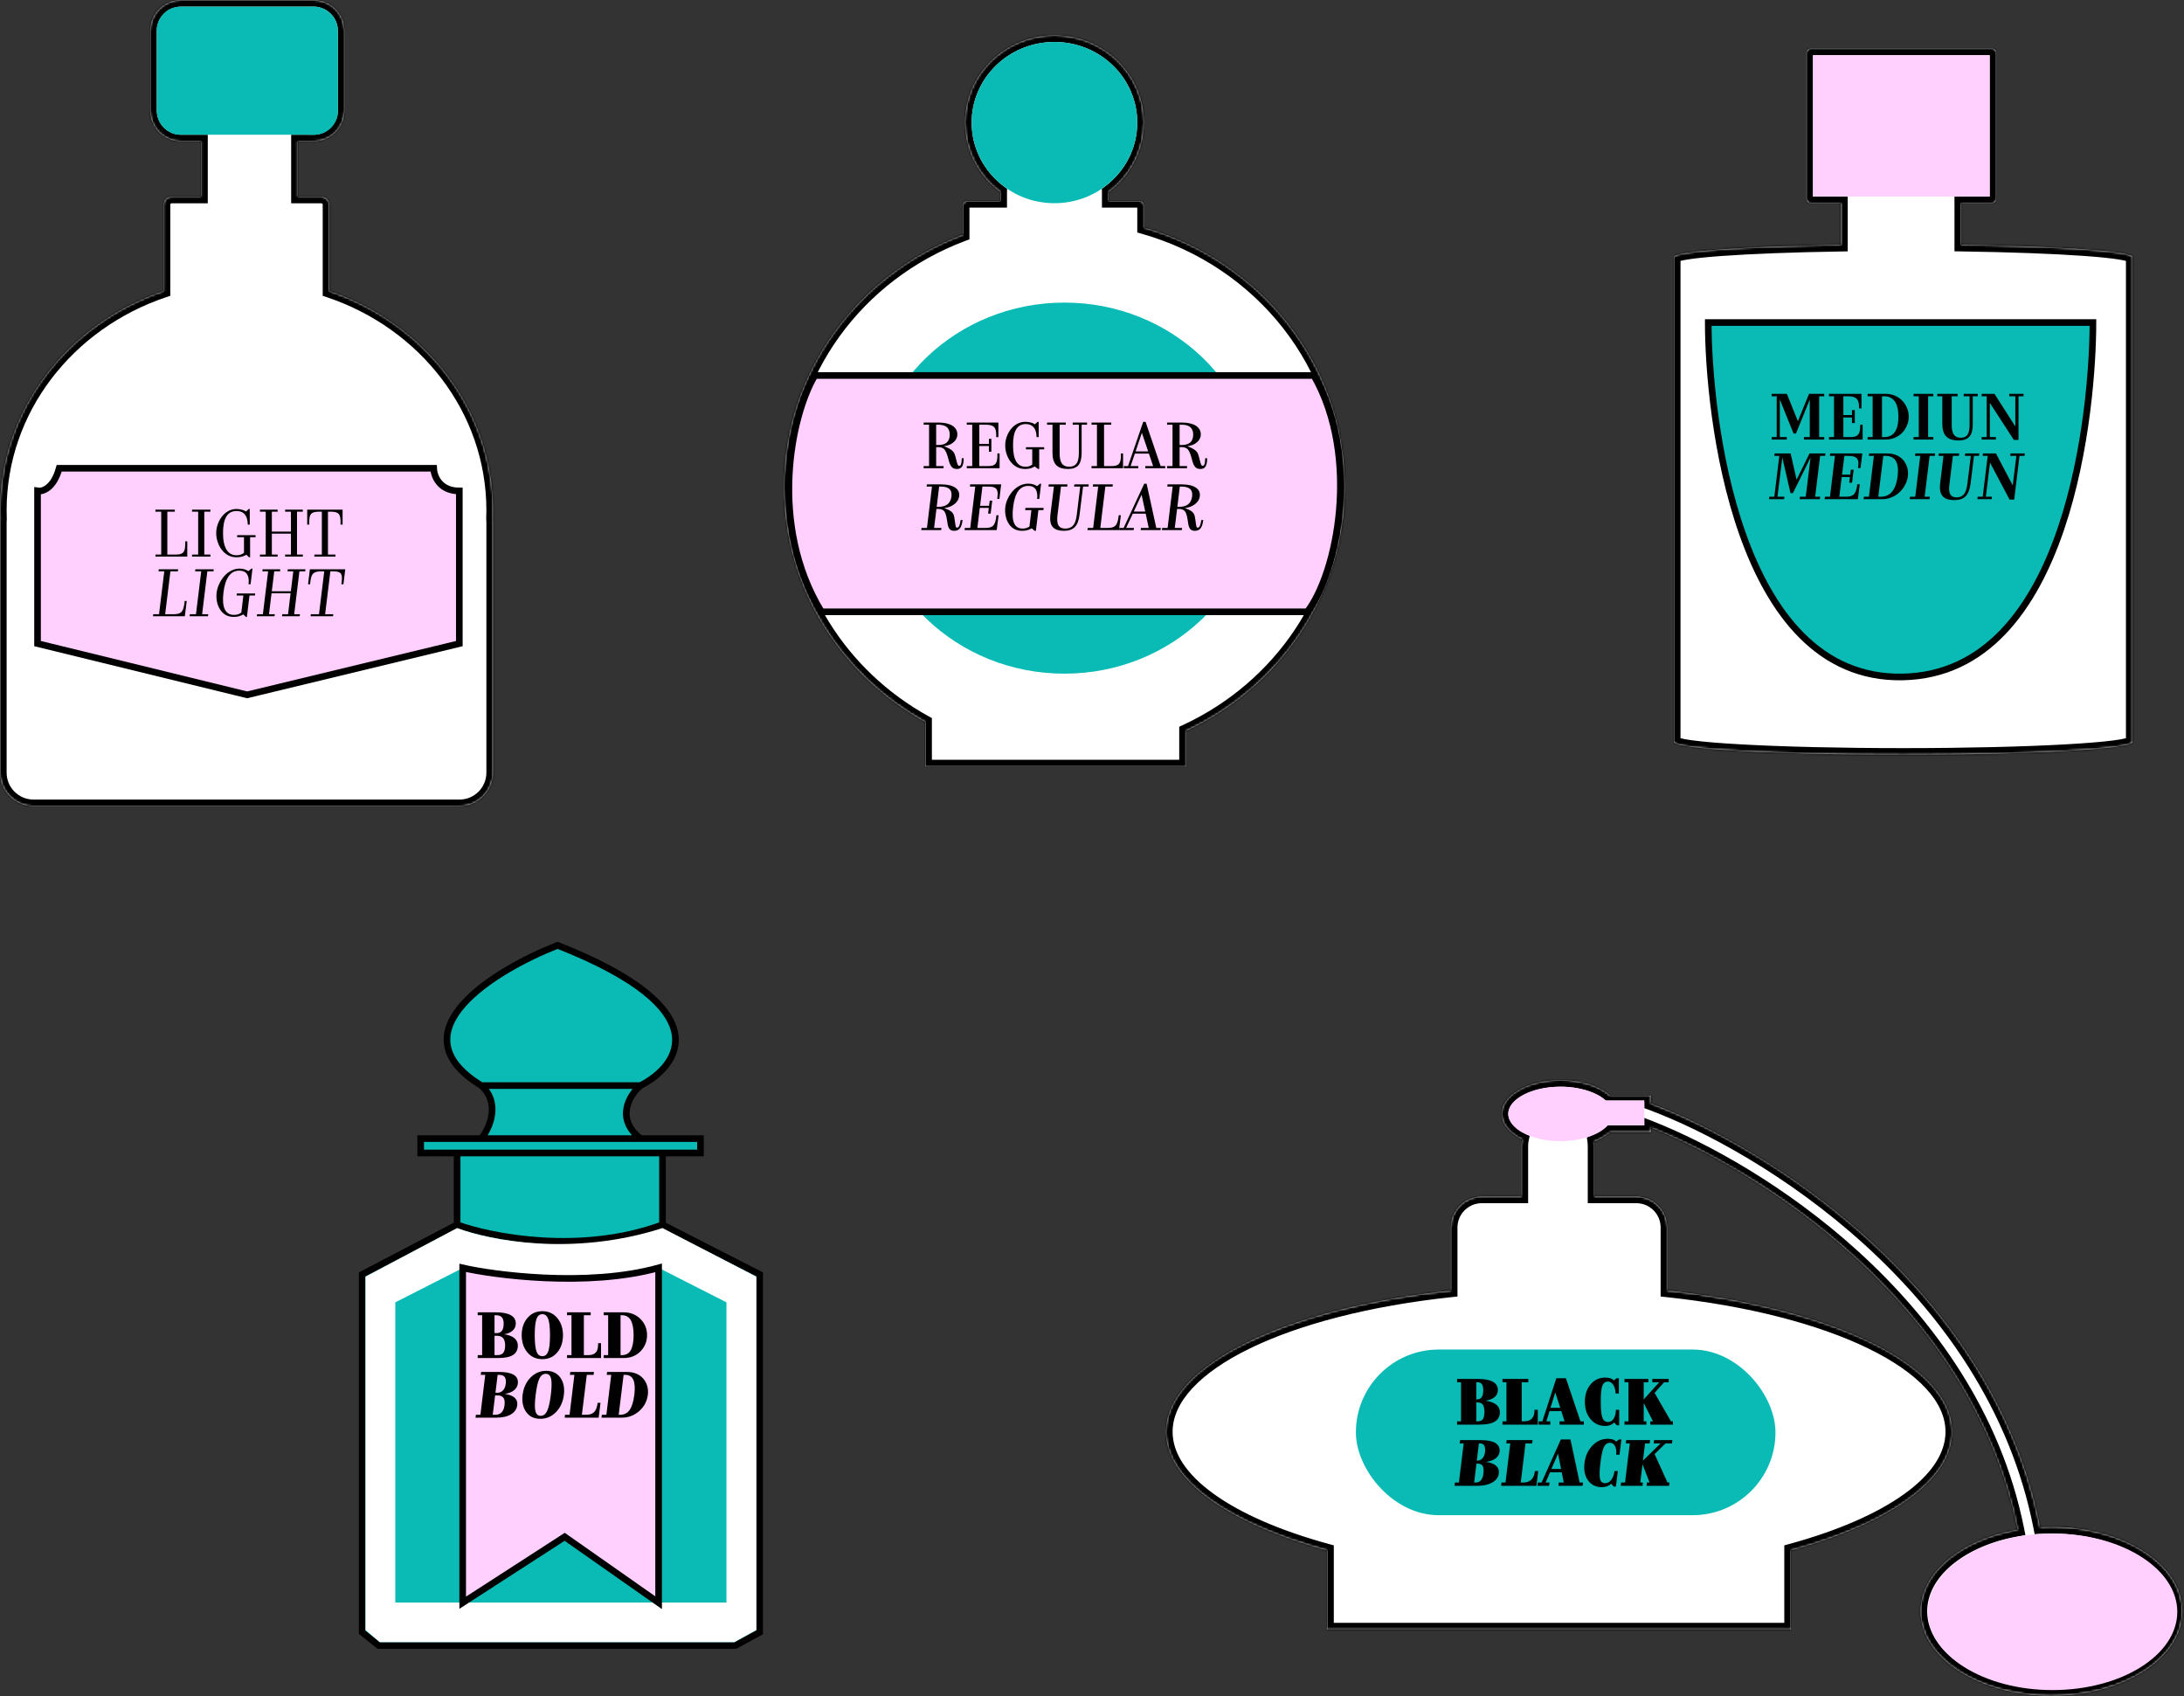 <svg width="989" height="768" viewBox="0 0 989 768" fill="none" xmlns="http://www.w3.org/2000/svg">
<rect x="0" y="0" width="989" height="768" fill="#333333" stroke="none"/>
<mask id="path-1-inside-1_246_11914" fill="white">
<path fill-rule="evenodd" clip-rule="evenodd" d="M819.855 22C818.831 22 818 22.831 818 23.855V90.145C818 91.169 818.831 92 819.855 92H833.708V110.855C790.027 111.538 758.001 113.769 758 116.417V116.417V335.932V335.933C758 339.123 804.498 341.71 861.856 341.71C919.214 341.71 965.712 339.123 965.712 335.933V335.932V116.417V116.417C965.71 113.73 932.732 111.472 888.062 110.826V92H902.145C903.169 92 904 91.169 904 90.145V23.855C904 22.831 903.169 22 902.145 22H819.855Z"/>
</mask>
<path fill-rule="evenodd" clip-rule="evenodd" d="M819.855 22C818.831 22 818 22.831 818 23.855V90.145C818 91.169 818.831 92 819.855 92H833.708V110.855C790.027 111.538 758.001 113.769 758 116.417V116.417V335.932V335.933C758 339.123 804.498 341.71 861.856 341.71C919.214 341.71 965.712 339.123 965.712 335.933V335.932V116.417V116.417C965.71 113.73 932.732 111.472 888.062 110.826V92H902.145C903.169 92 904 91.169 904 90.145V23.855C904 22.831 903.169 22 902.145 22H819.855Z" fill="white"/>
<path d="M833.708 92H836.708V89H833.708V92ZM833.708 110.855L833.755 113.855L836.708 113.809V110.855H833.708ZM758 116.417L755 116.415V116.417H758ZM965.712 116.417H968.712V116.415L965.712 116.417ZM888.062 110.826H885.062V113.783L888.019 113.826L888.062 110.826ZM888.062 92V89H885.062V92H888.062ZM821 23.855C821 24.487 820.487 25 819.855 25V19C817.174 19 815 21.174 815 23.855H821ZM821 90.145V23.855H815V90.145H821ZM819.855 89C820.487 89 821 89.513 821 90.145H815C815 92.826 817.174 95 819.855 95V89ZM833.708 89H819.855V95H833.708V89ZM830.708 92V110.855H836.708V92H830.708ZM833.661 107.855C811.791 108.197 792.803 108.927 779.258 109.907C772.499 110.396 767.027 110.952 763.211 111.565C761.325 111.868 759.716 112.204 758.526 112.596C757.951 112.784 757.292 113.043 756.718 113.422C756.296 113.7 755.001 114.646 755 116.415L761 116.418C761 117.139 760.716 117.675 760.486 117.98C760.273 118.261 760.07 118.399 760.023 118.429C759.94 118.484 760.012 118.423 760.398 118.296C761.13 118.056 762.364 117.778 764.163 117.489C767.718 116.918 772.983 116.376 779.691 115.891C793.079 114.923 811.944 114.195 833.755 113.855L833.661 107.855ZM755 116.417V116.417H761V116.417H755ZM755 116.417V335.932H761V116.417H755ZM755 335.932V335.933H761V335.932H755ZM755 335.933C755 337.01 755.504 337.797 755.918 338.251C756.317 338.689 756.765 338.974 757.095 339.155C757.76 339.519 758.555 339.784 759.323 339.992C760.905 340.422 763.106 340.806 765.77 341.156C771.138 341.862 778.83 342.489 788.252 343.013C807.117 344.063 833.14 344.71 861.856 344.71V338.71C833.214 338.71 807.308 338.064 788.585 337.022C779.213 336.501 771.696 335.884 766.553 335.207C763.961 334.866 762.081 334.524 760.897 334.202C760.61 334.124 760.388 334.054 760.223 333.994C760.141 333.964 760.08 333.939 760.037 333.92C759.993 333.901 759.975 333.891 759.977 333.893C759.978 333.893 760.015 333.913 760.073 333.956C760.13 333.997 760.233 334.079 760.352 334.21C760.587 334.467 761 335.056 761 335.933H755ZM861.856 344.71C890.572 344.71 916.594 344.063 935.46 343.013C944.881 342.489 952.574 341.862 957.941 341.156C960.605 340.806 962.806 340.422 964.389 339.992C965.156 339.784 965.952 339.519 966.617 339.155C966.946 338.974 967.395 338.689 967.794 338.251C968.207 337.797 968.712 337.01 968.712 335.933H962.712C962.712 335.056 963.125 334.467 963.359 334.21C963.478 334.079 963.582 333.997 963.638 333.956C963.697 333.913 963.733 333.893 963.734 333.893C963.737 333.891 963.719 333.901 963.675 333.92C963.631 333.939 963.57 333.964 963.489 333.994C963.324 334.054 963.102 334.124 962.815 334.202C961.63 334.524 959.75 334.866 957.159 335.207C952.015 335.884 944.499 336.501 935.126 337.022C916.403 338.064 890.498 338.71 861.856 338.71V344.71ZM968.712 335.933V335.932H962.712V335.933H968.712ZM968.712 335.932V116.417H962.712V335.932H968.712ZM968.712 116.417V116.417H962.712V116.417H968.712ZM968.712 116.415C968.711 114.623 967.383 113.675 966.966 113.404C966.386 113.026 965.718 112.768 965.131 112.578C963.915 112.184 962.267 111.844 960.329 111.538C956.41 110.918 950.79 110.356 943.85 109.864C929.944 108.877 910.471 108.15 888.106 107.826L888.019 113.826C910.324 114.148 929.674 114.873 943.425 115.849C950.314 116.337 955.73 116.885 959.391 117.464C961.243 117.757 962.521 118.039 963.283 118.286C963.685 118.416 963.769 118.482 963.694 118.433C963.652 118.406 963.45 118.272 963.236 117.993C963.004 117.691 962.712 117.15 962.712 116.418L968.712 116.415ZM891.062 110.826V92H885.062V110.826H891.062ZM902.145 89H888.062V95H902.145V89ZM901 90.145C901 89.513 901.513 89 902.145 89V95C904.826 95 907 92.826 907 90.145H901ZM901 23.855V90.145H907V23.855H901ZM902.145 25C901.513 25 901 24.487 901 23.855H907C907 21.174 904.826 19 902.145 19V25ZM819.855 25H902.145V19H819.855V25Z" fill="black" mask="url(#path-1-inside-1_246_11914)"/>
<path d="M947.764 146.027H773.562C773.562 186.062 785.756 308.026 861.631 306.489C937.505 304.951 947.764 183.5 947.764 146.027Z" fill="#0ABAB5" stroke="black" stroke-width="3"/>
<path d="M805.971 197.89H809.121V199H802.281V197.89H804.561V179.41H802.281V178.3H809.151L814.161 190.69L819.201 178.3H826.071V179.41H823.791V197.89H826.071V199H816.891V197.89H819.531V180.91L813.291 196.27H812.181L805.971 180.85V197.89ZM843.478 199H828.238V197.89H830.518V179.41H828.238V178.3H842.938V184.9H841.828V183.85C841.828 182.29 841.438 181.18 840.688 180.46C839.938 179.77 838.708 179.41 836.998 179.41H834.748V187.9H838.648V185.68H839.938V191.53H838.648V189.01H834.748V197.89H838.138C839.638 197.89 840.718 197.56 841.378 196.84C842.038 196.12 842.368 194.89 842.368 193.15V192.28H843.478V199ZM861.328 196C860.368 196.96 859.228 197.71 857.968 198.22C856.708 198.76 855.358 199 853.918 199H845.728V197.89H848.008V179.41H845.728V178.3H853.918C855.358 178.3 856.708 178.57 857.968 179.08C859.228 179.59 860.338 180.34 861.328 181.3C862.288 182.26 863.008 183.4 863.548 184.66C864.088 185.95 864.358 187.27 864.358 188.62C864.358 190 864.088 191.32 863.548 192.61C863.008 193.9 862.288 195.04 861.328 196ZM853.198 179.41H852.238V197.89H853.198C855.358 197.89 856.978 197.14 858.058 195.58C859.138 194.02 859.678 191.71 859.678 188.62C859.678 185.56 859.108 183.28 858.028 181.72C856.948 180.19 855.328 179.41 853.198 179.41ZM875.499 197.89V199H866.529V197.89H868.899V179.41H866.529V178.3H875.499V179.41H873.129V197.89H875.499ZM893.352 179.41V191.92C893.352 194.62 892.842 196.54 891.822 197.68C890.802 198.85 889.182 199.42 886.932 199.42C884.382 199.42 882.522 198.82 881.322 197.59C880.122 196.36 879.552 194.44 879.552 191.8V179.41H877.272V178.3H886.482V179.41H883.812V192.46C883.812 194.44 884.142 195.88 884.802 196.81C885.462 197.74 886.512 198.19 887.922 198.19C889.302 198.19 890.322 197.74 890.952 196.84C891.582 195.94 891.912 194.38 891.912 192.22V179.41H889.242V178.3H895.602V179.41H893.352ZM901.069 197.89H903.829V199H897.379V197.89H899.659V179.41H897.379V178.3H903.169L912.619 193.06V179.41H909.859V178.3H916.339V179.41H914.059V199.18H911.959L901.069 182.41V197.89Z" fill="black"/>
<path d="M807.9 226H801.06L801.21 224.89H803.49L805.74 206.41H803.46L803.61 205.3H810.87L813.57 217.18L819.42 205.3H826.62L826.5 206.41H824.22L821.97 224.89H824.25L824.1 226H814.92L815.07 224.89H817.71L819.9 207.1L811.92 223.24H810.81L807.09 207.07L804.9 224.89H808.05L807.9 226ZM841.315 226H826.255L826.405 224.89H828.685L830.935 206.41H828.655L828.805 205.3H843.325L842.515 211.9H841.375L841.495 210.85C841.705 209.29 841.495 208.18 840.835 207.46C840.175 206.77 838.975 206.41 837.235 206.41H835.195L834.145 214.9H837.865L838.135 212.68H839.395L838.675 218.53H837.415L837.715 216.01H833.995L832.915 224.89H836.125C837.595 224.89 838.705 224.56 839.455 223.84C840.205 223.12 840.685 221.89 840.925 220.15L841.015 219.28H842.155L841.315 226ZM852.292 226H843.892L844.042 224.89H846.322L848.572 206.41H846.292L846.442 205.3H854.812C856.252 205.3 857.572 205.57 858.772 206.08C859.972 206.59 860.992 207.31 861.832 208.27C862.672 209.26 863.302 210.4 863.662 211.66C864.022 212.95 864.142 214.27 863.962 215.62C863.782 217 863.362 218.32 862.672 219.58C861.982 220.87 861.112 222.01 860.062 222.97C858.982 223.96 857.752 224.71 856.432 225.22C855.112 225.76 853.732 226 852.292 226ZM852.832 206.41L850.552 224.89H851.722C853.852 224.89 855.562 224.14 856.822 222.58C858.082 221.02 858.922 218.71 859.312 215.62C859.672 212.56 859.432 210.28 858.532 208.72C857.632 207.19 856.102 206.41 853.972 206.41H852.832ZM873.781 226H864.781L864.931 224.89H867.301L869.551 206.41H867.181L867.331 205.3H876.301L876.181 206.41H873.811L871.561 224.89H873.901L873.781 226ZM885.004 226.42C882.484 226.42 880.684 225.82 879.664 224.59C878.614 223.36 878.254 221.44 878.584 218.8L880.084 206.41H877.834L877.984 205.3H887.194L887.044 206.41H884.344L882.754 219.46C882.484 221.47 882.634 222.94 883.174 223.84C883.714 224.74 884.644 225.19 886.024 225.19C887.434 225.19 888.544 224.74 889.324 223.78C890.104 222.85 890.614 221.32 890.884 219.22L892.474 206.41H889.774L889.924 205.3H896.314L896.164 206.41H893.884L892.354 218.92C891.994 221.62 891.244 223.54 890.104 224.68C888.964 225.85 887.254 226.42 885.004 226.42ZM901.905 226H895.425L895.575 224.89H897.855L900.105 206.41H897.825L897.975 205.3H903.855L911.445 219.76L913.095 206.41H910.305L910.455 205.3H916.935L916.785 206.41H914.505L912.105 226.18H910.005L901.155 209.44L899.265 224.89H902.025L901.905 226Z" fill="black"/>
<rect x="821" y="25" width="80" height="64" fill="#FFD0FD"/>
<mask id="path-7-inside-2_246_11914" fill="white">
<path fill-rule="evenodd" clip-rule="evenodd" d="M502 86.956C511.723 79.741 518 68.335 518 55.5C518 33.685 499.868 16 477.5 16C455.132 16 437 33.685 437 55.5C437 68.335 443.277 79.741 453 86.956C453 86.971 453 86.985 453 87V91H438C436.895 91 436 91.895 436 93V106.283C388.598 124.057 355 168.494 355 220.5C355 266.041 380.764 305.778 419 326.889V347H537V330.948C579.599 311.176 609 269.15 609 220.5C609 164.906 570.607 117.962 518 102.991V93C518 91.895 517.105 91 516 91H502V87C502 86.985 502 86.971 502 86.956Z"/>
</mask>
<path fill-rule="evenodd" clip-rule="evenodd" d="M502 86.956C511.723 79.741 518 68.335 518 55.5C518 33.685 499.868 16 477.5 16C455.132 16 437 33.685 437 55.5C437 68.335 443.277 79.741 453 86.956C453 86.971 453 86.985 453 87V91H438C436.895 91 436 91.895 436 93V106.283C388.598 124.057 355 168.494 355 220.5C355 266.041 380.764 305.778 419 326.889V347H537V330.948C579.599 311.176 609 269.15 609 220.5C609 164.906 570.607 117.962 518 102.991V93C518 91.895 517.105 91 516 91H502V87C502 86.985 502 86.971 502 86.956Z" fill="white"/>
<path d="M502 86.956L500.212 84.547L498.966 85.471L499 87.021L502 86.956ZM453 86.956L456 87.021L456.034 85.471L454.788 84.547L453 86.956ZM453 91V94H456V91H453ZM436 106.283L437.053 109.092L439 108.362V106.283H436ZM419 326.889H422V325.119L420.45 324.263L419 326.889ZM419 347H416V350H419V347ZM537 347V350H540V347H537ZM537 330.948L535.737 328.227L534 329.033V330.948H537ZM518 102.991H515V105.257L517.179 105.877L518 102.991ZM502 91H499V94H502V91ZM515 55.5C515 67.328 509.22 77.862 500.212 84.547L503.787 89.365C514.226 81.62 521 69.343 521 55.5H515ZM477.5 19C498.282 19 515 35.412 515 55.5H521C521 31.958 501.453 13 477.5 13V19ZM440 55.5C440 35.412 456.718 19 477.5 19V13C453.547 13 434 31.958 434 55.5H440ZM454.788 84.547C445.78 77.862 440 67.328 440 55.5H434C434 69.343 440.774 81.62 451.213 89.365L454.788 84.547ZM450.001 86.89C450 86.927 450 86.963 450 87H456C456 87.007 456 87.014 456 87.021L450.001 86.89ZM450 87V91H456V87H450ZM453 88H438V94H453V88ZM438 88C435.239 88 433 90.239 433 93H439C439 93.552 438.552 94 438 94V88ZM433 93V106.283H439V93H433ZM434.947 103.474C386.464 121.653 352 167.15 352 220.5H358C358 169.838 390.732 126.461 437.053 109.092L434.947 103.474ZM352 220.5C352 267.214 378.431 307.917 417.55 329.515L420.45 324.263C383.097 303.639 358 264.868 358 220.5H352ZM416 326.889V347H422V326.889H416ZM419 350H537V344H419V350ZM540 347V330.948H534V347H540ZM538.263 333.669C581.839 313.443 612 270.405 612 220.5H606C606 267.894 577.358 308.908 535.737 328.227L538.263 333.669ZM612 220.5C612 163.468 572.62 115.416 518.821 100.106L517.179 105.877C568.593 120.509 606 166.345 606 220.5H612ZM521 102.991V93H515V102.991H521ZM521 93C521 90.239 518.761 88 516 88V94C515.448 94 515 93.552 515 93H521ZM516 88H502V94H516V88ZM505 91V87H499V91H505ZM505 87C505 86.965 505 86.928 504.999 86.89L499 87.021C499 87.013 499 87.006 499 87H505Z" fill="black" mask="url(#path-7-inside-2_246_11914)"/>
<ellipse cx="477.5" cy="55.5" rx="37.5" ry="36.5" fill="#0ABAB5"/>
<ellipse cx="482" cy="221" rx="88" ry="84" fill="#0ABAB5"/>
<path d="M371.987 277C347.987 237.8 358 188.5 368.987 170H594.987C616.187 207.2 605.5 259.5 591.987 277H371.987Z" fill="#FFD0FD" stroke="black" stroke-width="3"/>
<path d="M433.35 212.33C432.66 212.33 432.09 212.21 431.64 211.94C431.16 211.67 430.77 211.25 430.47 210.65C430.29 210.41 430.14 210.08 430.02 209.69C429.87 209.33 429.63 208.52 429.33 207.32C428.79 205.34 428.22 204.05 427.59 203.39C426.96 202.76 426.03 202.43 424.83 202.43H423.93V211.01H427.29V212H418.26V211.01H420.72V192.29H418.26V191.3H424.86C427.62 191.3 429.75 191.78 431.25 192.71C432.75 193.67 433.53 194.99 433.53 196.73C433.53 198.08 432.93 199.25 431.79 200.24C430.65 201.23 429.18 201.83 427.41 202.01C428.22 202.31 428.91 202.61 429.51 202.91C430.08 203.21 430.56 203.51 430.95 203.81C431.4 204.17 431.76 204.59 432.03 205.01C432.27 205.46 432.54 206.18 432.78 207.17C433.23 209.06 433.53 210.14 433.71 210.44C433.86 210.74 434.07 210.89 434.37 210.89C434.76 210.89 435.06 210.62 435.24 210.05C435.42 209.51 435.51 208.64 435.51 207.44H436.41C436.41 209.21 436.14 210.47 435.66 211.22C435.18 211.97 434.4 212.33 433.35 212.33ZM430.08 196.76C430.08 195.26 429.63 194.15 428.79 193.4C427.95 192.68 426.66 192.29 424.98 192.29H423.93V201.47H424.92C426.63 201.47 427.92 201.08 428.79 200.3C429.63 199.52 430.08 198.32 430.08 196.76ZM452.651 212H437.801V211.01H440.261V192.29H437.801V191.3H452.111V197.9H451.121V196.64C451.121 195.05 450.761 193.94 450.101 193.28C449.441 192.62 448.211 192.29 446.471 192.29H443.471V200.99H447.821V198.68H448.931V204.53H447.821V201.95H443.471V211.01H447.611C449.081 211.01 450.131 210.71 450.731 210.05C451.331 209.39 451.661 208.16 451.661 206.36V205.28H452.651V212ZM470.591 212.3H470.021L468.581 211.19C467.951 211.58 467.291 211.88 466.571 212.06C465.851 212.24 465.071 212.33 464.201 212.33C462.851 212.33 461.621 212.06 460.481 211.46C459.341 210.86 458.381 210.02 457.541 208.91C456.791 207.92 456.221 206.78 455.801 205.49C455.381 204.23 455.201 202.94 455.201 201.62C455.201 200.36 455.411 199.07 455.861 197.81C456.281 196.55 456.911 195.41 457.691 194.39C458.531 193.28 459.551 192.44 460.691 191.84C461.831 191.27 463.061 190.97 464.381 190.97C465.191 190.97 465.971 191.09 466.751 191.27C467.531 191.48 468.161 191.75 468.641 192.11L469.841 191H470.351V197.9H469.391C469.391 196.01 468.971 194.54 468.131 193.52C467.291 192.5 466.091 191.99 464.531 191.99C462.551 191.99 461.111 192.8 460.151 194.39C459.191 196.01 458.741 198.41 458.741 201.62C458.741 204.83 459.191 207.26 460.151 208.88C461.111 210.5 462.491 211.31 464.351 211.31C464.981 211.31 465.551 211.25 466.091 211.07C466.601 210.89 467.051 210.65 467.441 210.29V203.45H464.591V202.46H472.841V203.45H470.591V212.3ZM489.806 192.29V205.04C489.806 207.62 489.296 209.48 488.336 210.62C487.346 211.76 485.786 212.33 483.656 212.33C481.226 212.33 479.456 211.76 478.316 210.59C477.176 209.42 476.606 207.56 476.606 205.01V192.29H474.146V191.3H482.636V192.29H479.846V205.25C479.846 207.41 480.176 208.94 480.896 209.9C481.586 210.86 482.666 211.31 484.166 211.31C485.666 211.31 486.776 210.83 487.496 209.87C488.186 208.91 488.546 207.35 488.546 205.13V192.29H485.756V191.3H492.266V192.29H489.806ZM508.565 212H494.285V211.01H496.745V192.29H494.285V191.3H503.225V192.29H499.955V211.01H503.525C504.995 211.01 506.045 210.71 506.675 210.05C507.275 209.39 507.605 208.16 507.605 206.36V205.28H508.565V212ZM514.236 204.38H519.936L517.086 195.95L514.236 204.38ZM515.466 212H508.896V211.01H510.816L517.686 191H518.766L525.576 211.01H527.646V212H518.616V211.01H522.186L520.266 205.37H513.906L511.986 211.01H515.466V212ZM543.594 212.33C542.904 212.33 542.334 212.21 541.884 211.94C541.404 211.67 541.014 211.25 540.714 210.65C540.534 210.41 540.384 210.08 540.264 209.69C540.114 209.33 539.874 208.52 539.574 207.32C539.034 205.34 538.464 204.05 537.834 203.39C537.204 202.76 536.274 202.43 535.074 202.43H534.174V211.01H537.534V212H528.504V211.01H530.964V192.29H528.504V191.3H535.104C537.864 191.3 539.994 191.78 541.494 192.71C542.994 193.67 543.774 194.99 543.774 196.73C543.774 198.08 543.174 199.25 542.034 200.24C540.894 201.23 539.424 201.83 537.654 202.01C538.464 202.31 539.154 202.61 539.754 202.91C540.324 203.21 540.804 203.51 541.194 203.81C541.644 204.17 542.004 204.59 542.274 205.01C542.514 205.46 542.784 206.18 543.024 207.17C543.474 209.06 543.774 210.14 543.954 210.44C544.104 210.74 544.314 210.89 544.614 210.89C545.004 210.89 545.304 210.62 545.484 210.05C545.664 209.51 545.754 208.64 545.754 207.44H546.654C546.654 209.21 546.384 210.47 545.904 211.22C545.424 211.97 544.644 212.33 543.594 212.33ZM540.324 196.76C540.324 195.26 539.874 194.15 539.034 193.4C538.194 192.68 536.904 192.29 535.224 192.29H534.174V201.47H535.164C536.874 201.47 538.164 201.08 539.034 200.3C539.874 199.52 540.324 198.32 540.324 196.76Z" fill="black"/>
<path d="M432.09 240.33C431.43 240.33 430.89 240.21 430.47 239.91C430.05 239.64 429.72 239.22 429.48 238.62C429.36 238.35 429.27 238.02 429.18 237.63C429.09 237.24 428.97 236.46 428.82 235.32C428.52 233.43 428.13 232.14 427.59 231.48C427.05 230.82 426.21 230.46 425.07 230.43H424.05L423 239.01H426.33L426.21 240H417.18L417.3 239.01H419.76L422.04 220.29H419.61L419.73 219.3H426.09C428.91 219.3 431.07 219.78 432.51 220.74C433.95 221.7 434.55 223.02 434.34 224.73C434.16 226.08 433.44 227.25 432.18 228.24C430.92 229.23 429.39 229.83 427.59 230.01C428.37 230.31 429.03 230.58 429.57 230.85C430.11 231.15 430.59 231.45 430.95 231.75C431.31 232.11 431.61 232.53 431.82 232.98C432 233.43 432.18 234.15 432.3 235.17C432.54 237.12 432.72 238.23 432.84 238.5C432.96 238.77 433.14 238.89 433.41 238.89C433.8 238.89 434.13 238.62 434.4 238.05C434.64 237.51 434.85 236.64 435 235.44H435.9C435.66 237.24 435.27 238.5 434.67 239.22C434.07 239.97 433.2 240.33 432.09 240.33ZM425.28 220.29L424.17 229.47H425.01C426.75 229.47 428.13 229.08 429.09 228.3C430.05 227.52 430.65 226.32 430.86 224.76C431.04 223.26 430.74 222.15 429.96 221.4C429.15 220.68 427.86 220.29 426.06 220.29H425.28ZM451.36 240H436.78L436.9 239.01H439.36L441.64 220.29H439.21L439.33 219.3H453.37L452.56 225.9H451.6L451.72 224.64C451.9 223.05 451.72 221.94 451.12 221.28C450.52 220.62 449.35 220.29 447.61 220.29H444.88L443.83 228.99H447.88L448.18 226.68H449.32L448.6 232.53H447.46L447.76 229.95H443.68L442.6 239.01H446.44C447.91 239.01 448.99 238.71 449.68 238.05C450.37 237.39 450.85 236.16 451.09 234.36L451.24 233.28H452.2L451.36 240ZM462.823 240.33C461.443 240.33 460.243 240.03 459.193 239.43C458.143 238.83 457.273 237.96 456.613 236.82C456.013 235.86 455.623 234.72 455.383 233.46C455.143 232.2 455.083 230.94 455.233 229.62C455.383 228.36 455.743 227.07 456.343 225.81C456.943 224.55 457.663 223.41 458.563 222.39C459.553 221.28 460.663 220.44 461.863 219.84C463.063 219.27 464.293 218.97 465.613 218.97C466.423 218.97 467.173 219.09 467.893 219.27C468.583 219.48 469.153 219.75 469.603 220.11L470.953 219H471.463L470.623 225.9H469.663C469.873 223.98 469.633 222.51 468.973 221.49C468.283 220.5 467.173 219.99 465.643 219.99C463.723 219.99 462.193 220.8 461.053 222.36C459.913 223.95 459.163 226.38 458.773 229.62C458.383 232.86 458.533 235.29 459.253 236.91C459.973 238.53 461.233 239.31 463.093 239.31C463.693 239.31 464.263 239.25 464.773 239.07C465.283 238.92 465.763 238.68 466.183 238.38L467.053 230.94H464.233L464.353 229.95H472.603L472.483 230.94H470.233L469.093 240.3H468.493L467.203 239.19C466.513 239.61 465.823 239.88 465.133 240.06C464.443 240.24 463.663 240.33 462.823 240.33ZM481.842 240.33C479.412 240.33 477.702 239.76 476.712 238.59C475.692 237.42 475.362 235.56 475.662 233.01L477.252 220.29H474.792L474.912 219.3H483.402L483.282 220.29H480.462L478.872 233.25C478.602 235.41 478.752 236.97 479.352 237.9C479.922 238.86 480.942 239.31 482.442 239.31C483.972 239.31 485.142 238.83 485.982 237.87C486.792 236.91 487.332 235.35 487.602 233.13L489.162 220.29H486.372L486.522 219.3H493.032L492.912 220.29H490.452L488.862 233.04C488.562 235.62 487.842 237.48 486.732 238.62C485.592 239.76 483.972 240.33 481.842 240.33ZM506.724 240H492.444L492.564 239.01H495.024L497.304 220.29H494.874L494.994 219.3H503.934L503.814 220.29H500.544L498.264 239.01H501.804C503.274 239.01 504.354 238.71 505.044 238.05C505.734 237.39 506.214 236.16 506.454 234.36L506.604 233.28H507.564L506.724 240ZM516.954 223.98L513.414 231.6H518.604L516.954 223.98ZM513.354 240H506.784L506.904 239.01H508.824L518.154 219H519.234L523.614 239.01H525.654L525.534 240H516.534L516.654 239.01H520.194L518.814 232.56H512.964L509.964 239.01H513.504L513.354 240ZM541.074 240.33C540.414 240.33 539.874 240.21 539.454 239.91C539.034 239.64 538.704 239.22 538.464 238.62C538.344 238.35 538.254 238.02 538.164 237.63C538.074 237.24 537.954 236.46 537.804 235.32C537.504 233.43 537.114 232.14 536.574 231.48C536.034 230.82 535.194 230.46 534.054 230.43H533.034L531.984 239.01H535.314L535.194 240H526.164L526.284 239.01H528.744L531.024 220.29H528.594L528.714 219.3H535.074C537.894 219.3 540.054 219.78 541.494 220.74C542.934 221.7 543.534 223.02 543.324 224.73C543.144 226.08 542.424 227.25 541.164 228.24C539.904 229.23 538.374 229.83 536.574 230.01C537.354 230.31 538.014 230.58 538.554 230.85C539.094 231.15 539.574 231.45 539.934 231.75C540.294 232.11 540.594 232.53 540.804 232.98C540.984 233.43 541.164 234.15 541.284 235.17C541.524 237.12 541.704 238.23 541.824 238.5C541.944 238.77 542.124 238.89 542.394 238.89C542.784 238.89 543.114 238.62 543.384 238.05C543.624 237.51 543.834 236.64 543.984 235.44H544.884C544.644 237.24 544.254 238.5 543.654 239.22C543.054 239.97 542.184 240.33 541.074 240.33ZM534.264 220.29L533.154 229.47H533.994C535.734 229.47 537.114 229.08 538.074 228.3C539.034 227.52 539.634 226.32 539.844 224.76C540.024 223.26 539.724 222.15 538.944 221.4C538.134 220.68 536.844 220.29 535.044 220.29H534.264Z" fill="black"/>
<mask id="path-14-inside-3_246_11914" fill="white">
<path fill-rule="evenodd" clip-rule="evenodd" d="M721.874 516.857C724.773 515.703 727.254 514.228 729.16 512.522H747.582V510.518C771.771 520.053 807.27 539.509 839.585 568.9C873.315 599.577 903.29 640.806 913.647 692.581C888.342 696.94 869.705 711.822 869.705 729.512C869.705 750.622 896.247 767.735 928.988 767.735C961.729 767.735 988.271 750.622 988.271 729.512C988.271 708.402 961.729 691.289 928.988 691.289C927.244 691.289 925.518 691.337 923.812 691.432C913.061 636.509 881.421 593.18 846.441 561.366C811.487 529.576 772.907 509.009 747.582 499.609V496.057H729.162C724.421 491.813 716.122 489 706.677 489C691.944 489 680 495.845 680 504.289C680 508.927 683.603 513.082 689.291 515.886C689.1 516.808 689 517.763 689 518.742V541.742H671C663.268 541.742 657 548.01 657 555.742V584.293C582.521 592.244 528 617.864 528 648.242C528 670.299 556.743 689.847 601 701.945V737.742H811V701.945C855.257 689.847 884 670.299 884 648.242C884 617.864 829.479 592.244 755 584.293V555.742C755 548.01 748.732 541.742 741 541.742H722V518.742C722 518.103 721.957 517.473 721.874 516.857Z"/>
</mask>
<path fill-rule="evenodd" clip-rule="evenodd" d="M721.874 516.857C724.773 515.703 727.254 514.228 729.16 512.522H747.582V510.518C771.771 520.053 807.27 539.509 839.585 568.9C873.315 599.577 903.29 640.806 913.647 692.581C888.342 696.94 869.705 711.822 869.705 729.512C869.705 750.622 896.247 767.735 928.988 767.735C961.729 767.735 988.271 750.622 988.271 729.512C988.271 708.402 961.729 691.289 928.988 691.289C927.244 691.289 925.518 691.337 923.812 691.432C913.061 636.509 881.421 593.18 846.441 561.366C811.487 529.576 772.907 509.009 747.582 499.609V496.057H729.162C724.421 491.813 716.122 489 706.677 489C691.944 489 680 495.845 680 504.289C680 508.927 683.603 513.082 689.291 515.886C689.1 516.808 689 517.763 689 518.742V541.742H671C663.268 541.742 657 548.01 657 555.742V584.293C582.521 592.244 528 617.864 528 648.242C528 670.299 556.743 689.847 601 701.945V737.742H811V701.945C855.257 689.847 884 670.299 884 648.242C884 617.864 829.479 592.244 755 584.293V555.742C755 548.01 748.732 541.742 741 541.742H722V518.742C722 518.103 721.957 517.473 721.874 516.857Z" fill="white"/>
<path d="M729.16 512.522V509.522H728.014L727.159 510.287L729.16 512.522ZM721.874 516.857L720.765 514.07L718.589 514.936L718.901 517.257L721.874 516.857ZM747.582 512.522V515.522H750.582V512.522H747.582ZM747.582 510.518L748.683 507.727L744.582 506.11V510.518H747.582ZM839.585 568.9L841.603 566.68L839.585 568.9ZM913.647 692.581L914.156 695.537L917.193 695.014L916.588 691.992L913.647 692.581ZM923.812 691.432L920.868 692.009L921.37 694.573L923.979 694.428L923.812 691.432ZM846.441 561.366L848.46 559.147L846.441 561.366ZM747.582 499.609H744.582V501.696L746.538 502.422L747.582 499.609ZM747.582 496.057H750.582V493.057H747.582V496.057ZM729.162 496.057L727.16 498.292L728.015 499.057H729.162V496.057ZM689.291 515.886L692.229 516.495L692.7 514.222L690.618 513.195L689.291 515.886ZM689 541.742V544.742H692V541.742H689ZM657 584.293L657.318 587.276L660 586.99V584.293H657ZM601 701.945H604V699.655L601.791 699.051L601 701.945ZM601 737.742H598V740.742H601V737.742ZM811 737.742V740.742H814V737.742H811ZM811 701.945L810.209 699.051L808 699.655V701.945H811ZM755 584.293H752V586.99L754.682 587.276L755 584.293ZM722 541.742H719V544.742H722V541.742ZM727.159 510.287C725.567 511.712 723.408 513.018 720.765 514.07L722.983 519.644C726.139 518.389 728.941 516.745 731.161 514.758L727.159 510.287ZM747.582 509.522H729.16V515.522H747.582V509.522ZM744.582 510.518V512.522H750.582V510.518H744.582ZM841.603 566.68C808.994 537.022 773.176 517.382 748.683 507.727L746.482 513.309C770.366 522.724 805.546 541.996 837.566 571.119L841.603 566.68ZM916.588 691.992C906.069 639.407 875.648 597.644 841.603 566.68L837.566 571.119C870.982 601.51 900.51 642.206 910.705 693.169L916.588 691.992ZM872.705 729.512C872.705 721.798 876.759 714.436 884.1 708.358C891.444 702.277 901.916 697.646 914.156 695.537L913.137 689.624C900.073 691.875 888.574 696.864 880.274 703.737C871.97 710.612 866.705 719.536 866.705 729.512H872.705ZM928.988 764.735C913.108 764.735 898.87 760.579 888.695 754.018C878.488 747.438 872.705 738.704 872.705 729.512H866.705C866.705 741.429 874.194 751.808 885.443 759.061C896.724 766.334 912.128 770.735 928.988 770.735V764.735ZM985.271 729.512C985.271 738.704 979.489 747.438 969.282 754.018C959.107 760.579 944.869 764.735 928.988 764.735V770.735C945.849 770.735 961.253 766.334 972.533 759.061C983.783 751.808 991.271 741.429 991.271 729.512H985.271ZM928.988 694.289C944.869 694.289 959.107 698.445 969.282 705.005C979.489 711.586 985.271 720.319 985.271 729.512H991.271C991.271 717.594 983.783 707.216 972.533 699.963C961.253 692.689 945.849 688.289 928.988 688.289V694.289ZM923.979 694.428C925.629 694.336 927.3 694.289 928.988 694.289V688.289C927.189 688.289 925.407 688.339 923.645 688.437L923.979 694.428ZM844.423 563.586C879.087 595.112 910.277 637.903 920.868 692.009L926.757 690.856C915.845 635.115 883.756 591.248 848.46 559.147L844.423 563.586ZM746.538 502.422C771.531 511.698 809.773 532.073 844.423 563.586L848.46 559.147C813.201 527.079 774.284 506.32 748.626 496.797L746.538 502.422ZM744.582 496.057V499.609H750.582V496.057H744.582ZM729.162 499.057H747.582V493.057H729.162V499.057ZM706.677 492C715.635 492 723.132 494.686 727.16 498.292L731.163 493.822C725.71 488.94 716.609 486 706.677 486V492ZM683 504.289C683 501.604 684.926 498.591 689.305 496.081C693.602 493.619 699.737 492 706.677 492V486C698.884 486 691.681 487.804 686.322 490.875C681.046 493.899 677 498.531 677 504.289H683ZM690.618 513.195C685.351 510.599 683 507.239 683 504.289H677C677 510.614 681.854 515.565 687.965 518.577L690.618 513.195ZM692 518.742C692 517.969 692.079 517.218 692.229 516.495L686.354 515.277C686.122 516.398 686 517.557 686 518.742H692ZM692 541.742V518.742H686V541.742H692ZM671 544.742H689V538.742H671V544.742ZM660 555.742C660 549.667 664.925 544.742 671 544.742V538.742C661.611 538.742 654 546.353 654 555.742H660ZM660 584.293V555.742H654V584.293H660ZM531 648.242C531 641.608 533.964 635.004 539.887 628.587C545.826 622.153 554.619 616.052 565.886 610.553C588.415 599.558 620.297 591.228 657.318 587.276L656.682 581.31C619.224 585.309 586.606 593.764 563.255 605.161C551.582 610.858 542.09 617.355 535.478 624.517C528.851 631.696 525 639.687 525 648.242H531ZM601.791 699.051C579.857 693.055 561.979 685.265 549.657 676.393C537.276 667.479 531 657.863 531 648.242H525C525 660.678 533.096 671.864 546.151 681.263C559.264 690.704 577.887 698.737 600.209 704.839L601.791 699.051ZM604 737.742V701.945H598V737.742H604ZM811 734.742H601V740.742H811V734.742ZM808 701.945V737.742H814V701.945H808ZM881 648.242C881 657.863 874.724 667.479 862.343 676.393C850.021 685.265 832.143 693.055 810.209 699.051L811.791 704.839C834.113 698.737 852.736 690.704 865.849 681.263C878.904 671.864 887 660.678 887 648.242H881ZM754.682 587.276C791.703 591.228 823.585 599.558 846.114 610.553C857.382 616.052 866.174 622.153 872.113 628.587C878.036 635.004 881 641.608 881 648.242H887C887 639.687 883.149 631.696 876.522 624.517C869.91 617.355 860.418 610.858 848.745 605.161C825.394 593.764 792.776 585.309 755.318 581.31L754.682 587.276ZM752 555.742V584.293H758V555.742H752ZM741 544.742C747.075 544.742 752 549.667 752 555.742H758C758 546.353 750.389 538.742 741 538.742V544.742ZM722 544.742H741V538.742H722V544.742ZM719 518.742V541.742H725V518.742H719ZM718.901 517.257C718.966 517.741 719 518.237 719 518.742H725C725 517.968 724.948 517.205 724.847 516.457L718.901 517.257Z" fill="black" mask="url(#path-14-inside-3_246_11914)"/>
<ellipse cx="706.621" cy="504.324" rx="23.621" ry="12.324" fill="#FFD0FD"/>
<rect x="727.161" y="498.162" width="17.459" height="11.297" fill="#FFD0FD"/>
<ellipse cx="929.477" cy="729.748" rx="56.484" ry="35.431" fill="#FFD0FD"/>
<rect x="614" y="611" width="190" height="75" rx="37.5" fill="#0ABAB5"/>
<path d="M669.869 645H659.819V643.5H661.619V625.8H659.819V624.3H669.029C672.119 624.3 674.429 624.72 675.989 625.56C677.519 626.4 678.299 627.66 678.299 629.34C678.299 630.63 677.789 631.71 676.799 632.55C675.779 633.39 674.399 633.93 672.659 634.17C674.759 634.44 676.349 635.01 677.489 635.88C678.629 636.78 679.199 637.92 679.199 639.36C679.199 641.28 678.419 642.72 676.919 643.62C675.389 644.55 673.049 645 669.869 645ZM671.669 629.37C671.669 628.11 671.429 627.21 671.009 626.64C670.589 626.1 669.899 625.8 668.939 625.8H668.519V633.57H668.879C669.839 633.57 670.529 633.24 670.979 632.55C671.429 631.89 671.669 630.81 671.669 629.37ZM672.209 639.15C672.209 637.68 671.939 636.6 671.459 635.94C670.979 635.28 670.169 634.95 669.059 634.95H668.519V643.5H669.239C670.289 643.5 671.039 643.17 671.519 642.51C671.969 641.85 672.209 640.74 672.209 639.15ZM696.376 645H680.386V643.5H682.186V625.8H680.386V624.3H692.086V625.8H689.086V643.5H690.286C691.786 643.5 692.926 643.08 693.706 642.24C694.486 641.4 694.876 640.2 694.876 638.58V638.28H696.376V645ZM702.122 637.38H706.532L704.282 630.42L702.122 637.38ZM702.032 645H696.752V643.5H698.432L704.762 624H709.112L715.682 643.5H717.212V645H706.232V643.5H708.482L707.012 638.88H701.672L700.262 643.5H702.032V645ZM732.178 645.3L730.978 644.04C730.468 644.55 729.868 644.94 729.178 645.21C728.488 645.48 727.738 645.6 726.958 645.6C724.198 645.6 721.978 644.58 720.268 642.51C718.528 640.47 717.688 637.83 717.688 634.65C717.688 631.5 718.528 628.89 720.238 626.82C721.948 624.75 724.168 623.7 726.868 623.7C727.798 623.7 728.578 623.82 729.238 624C729.868 624.21 730.408 624.54 730.828 624.96L732.028 624H733.078V630.9H731.578C731.578 629.4 731.248 628.14 730.618 627.09C729.958 626.04 729.148 625.5 728.158 625.5C726.898 625.5 726.058 626.16 725.578 627.45C725.098 628.74 724.888 631.14 724.888 634.65C724.888 638.1 725.128 640.5 725.608 641.82C726.088 643.14 726.928 643.8 728.158 643.8C729.238 643.8 730.108 643.29 730.768 642.24C731.398 641.19 731.728 639.87 731.728 638.28H733.228V645.3H732.178ZM744.34 643.5H745.54V645H735.64V643.5H737.44V625.8H735.64V624.3H746.44V625.8H744.34V633.6L751.36 625.8H748.24V624.3H755.65V625.8H753.58L749.26 630.63L756.67 643.5H757.57V645H747.34V643.5H748.54L744.4 635.34L744.34 635.4V643.5Z" fill="black"/>
<path d="M668.72 672.713H658.67L658.85 671.213H660.65L662.81 653.513H661.01L661.19 652.013H670.4C673.34 652.013 675.5 652.403 676.94 653.183C678.38 653.963 679.1 655.163 679.1 656.723C679.1 658.103 678.53 659.243 677.45 660.143C676.34 661.043 674.81 661.643 672.83 661.883C674.75 662.123 676.22 662.633 677.24 663.413C678.26 664.193 678.77 665.213 678.77 666.473C678.77 668.333 677.87 669.863 676.07 671.003C674.27 672.143 671.81 672.713 668.72 672.713ZM669.71 653.513L668.75 661.283H669.11C670.13 661.283 670.94 660.833 671.57 659.933C672.2 659.033 672.53 657.893 672.53 656.513C672.53 655.433 672.32 654.683 671.96 654.203C671.6 653.753 670.97 653.513 670.13 653.513H669.71ZM668.6 662.663L667.55 671.213H668.27C669.41 671.213 670.28 670.763 670.91 669.803C671.51 668.843 671.84 667.523 671.84 665.813C671.84 664.733 671.63 663.923 671.21 663.413C670.79 662.933 670.1 662.663 669.14 662.663H668.6ZM695.754 672.713H679.764L679.944 671.213H681.744L683.904 653.513H682.104L682.284 652.013H693.984L693.804 653.513H690.804L688.644 671.213H689.844C691.344 671.213 692.514 670.793 693.414 669.953C694.284 669.113 694.824 667.913 695.034 666.293L695.064 665.993H696.564L695.754 672.713ZM705.547 658.133L702.517 665.093H706.927L705.547 658.133ZM701.497 672.713H696.217L696.397 671.213H698.077L706.807 651.713H711.157L715.327 671.213H716.857L716.677 672.713H705.697L705.877 671.213H708.127L707.227 666.593H701.887L699.907 671.213H701.677L701.497 672.713ZM725.448 673.313C722.688 673.313 720.588 672.293 719.118 670.223C717.648 668.153 717.108 665.543 717.528 662.363C717.918 659.213 719.088 656.603 721.068 654.533C723.018 652.463 725.358 651.413 728.058 651.413C728.988 651.413 729.768 651.533 730.368 651.713C730.968 651.923 731.478 652.253 731.868 652.673L733.188 651.713H734.238L733.368 658.613H731.868C732.048 657.113 731.898 655.853 731.388 654.803C730.848 653.753 730.098 653.213 729.108 653.213C727.848 653.213 726.918 653.873 726.318 655.133C725.688 656.423 725.148 658.823 724.728 662.363C724.308 665.813 724.248 668.213 724.548 669.533C724.848 670.853 725.628 671.513 726.888 671.513C727.968 671.513 728.898 671.003 729.678 669.953C730.428 668.903 730.908 667.583 731.118 665.993H732.618L731.748 673.013H730.698L729.678 671.753C729.078 672.263 728.448 672.653 727.728 672.923C727.008 673.193 726.228 673.313 725.448 673.313ZM743.804 672.713H733.904L734.084 671.213H735.884L738.044 653.513H736.244L736.424 652.013H747.224L747.044 653.513H744.944L743.984 661.313L751.964 653.513H748.844L749.024 652.013H757.334L757.154 653.513H754.184L749.264 658.343L755.114 671.213H756.014L755.834 672.713H745.604L745.784 671.213H746.984L743.834 663.053L743.774 663.113L742.784 671.213H743.984L743.804 672.713Z" fill="black"/>
<mask id="path-22-inside-4_246_11914" fill="white">
<path fill-rule="evenodd" clip-rule="evenodd" d="M82 0C74.268 0 68 6.268 68 14V50C68 57.732 74.268 64 82 64H91.088V89.056H77.693C75.72 89.056 74.121 90.656 74.121 92.628V131.766C30.92 146.311 0 185.27 0 231.047C0 232.338 0.025 233.623 0.073 234.903C0.025 235.397 0 235.898 0 236.405V349.819C0 358.203 6.797 365 15.181 365H208.074C216.458 365 223.255 358.203 223.255 349.819V236.405C223.255 235.898 223.231 235.397 223.182 234.903C223.231 233.623 223.255 232.338 223.255 231.047C223.255 185.27 192.335 146.311 149.135 131.766V92.628C149.135 90.656 147.535 89.056 145.563 89.056H134.846V64H142C149.732 64 156 57.732 156 50V14C156 6.268 149.732 0 142 0H82Z"/>
</mask>
<path fill-rule="evenodd" clip-rule="evenodd" d="M82 0C74.268 0 68 6.268 68 14V50C68 57.732 74.268 64 82 64H91.088V89.056H77.693C75.72 89.056 74.121 90.656 74.121 92.628V131.766C30.92 146.311 0 185.27 0 231.047C0 232.338 0.025 233.623 0.073 234.903C0.025 235.397 0 235.898 0 236.405V349.819C0 358.203 6.797 365 15.181 365H208.074C216.458 365 223.255 358.203 223.255 349.819V236.405C223.255 235.898 223.231 235.397 223.182 234.903C223.231 233.623 223.255 232.338 223.255 231.047C223.255 185.27 192.335 146.311 149.135 131.766V92.628C149.135 90.656 147.535 89.056 145.563 89.056H134.846V64H142C149.732 64 156 57.732 156 50V14C156 6.268 149.732 0 142 0H82Z" fill="white"/>
<path d="M91.088 64H94.088V61H91.088V64ZM91.088 89.056V92.056H94.088V89.056H91.088ZM74.121 131.766L75.078 134.609L77.121 133.921V131.766H74.121ZM0.073 234.903L3.059 235.196L3.079 234.993L3.071 234.789L0.073 234.903ZM223.182 234.903L220.184 234.789L220.176 234.993L220.196 235.196L223.182 234.903ZM149.135 131.766H146.135V133.921L148.177 134.609L149.135 131.766ZM134.846 89.056H131.846V92.056H134.846V89.056ZM134.846 64V61H131.846V64H134.846ZM71 14C71 7.925 75.925 3 82 3V-3C72.611 -3 65 4.611 65 14H71ZM71 50V14H65V50H71ZM82 61C75.925 61 71 56.075 71 50H65C65 59.389 72.611 67 82 67V61ZM91.088 61H82V67H91.088V61ZM94.088 89.056V64H88.088V89.056H94.088ZM77.693 92.056H91.088V86.056H77.693V92.056ZM77.121 92.628C77.121 92.312 77.377 92.056 77.693 92.056V86.056C74.063 86.056 71.121 88.999 71.121 92.628H77.121ZM77.121 131.766V92.628H71.121V131.766H77.121ZM3 231.047C3 186.687 32.971 148.786 75.078 134.609L73.163 128.923C28.87 143.836 -3 183.853 -3 231.047H3ZM3.071 234.789C3.024 233.547 3 232.3 3 231.047H-3C-3 232.376 -2.975 233.699 -2.924 235.017L3.071 234.789ZM3 236.405C3 235.996 3.02 235.593 3.059 235.196L-2.912 234.61C-2.97 235.201 -3 235.8 -3 236.405H3ZM3 349.819V236.405H-3V349.819H3ZM15.181 362C8.454 362 3 356.546 3 349.819H-3C-3 359.86 5.14 368 15.181 368V362ZM208.074 362H15.181V368H208.074V362ZM220.255 349.819C220.255 356.546 214.802 362 208.074 362V368C218.115 368 226.255 359.86 226.255 349.819H220.255ZM220.255 236.405V349.819H226.255V236.405H220.255ZM220.196 235.196C220.235 235.593 220.255 235.996 220.255 236.405H226.255C226.255 235.8 226.226 235.201 226.168 234.61L220.196 235.196ZM220.255 231.047C220.255 232.3 220.232 233.547 220.184 234.789L226.18 235.017C226.23 233.699 226.255 232.376 226.255 231.047H220.255ZM148.177 134.609C190.284 148.786 220.255 186.687 220.255 231.047H226.255C226.255 183.853 194.386 143.836 150.092 128.923L148.177 134.609ZM146.135 92.628V131.766H152.135V92.628H146.135ZM145.563 92.056C145.878 92.056 146.135 92.312 146.135 92.628H152.135C152.135 88.999 149.192 86.056 145.563 86.056V92.056ZM134.846 92.056H145.563V86.056H134.846V92.056ZM131.846 64V89.056H137.846V64H131.846ZM142 61H134.846V67H142V61ZM153 50C153 56.075 148.075 61 142 61V67C151.389 67 159 59.389 159 50H153ZM153 14V50H159V14H153ZM142 3C148.075 3 153 7.925 153 14H159C159 4.611 151.389 -3 142 -3V3ZM82 3H142V-3H82V3Z" fill="black" mask="url(#path-22-inside-4_246_11914)"/>
<path d="M26.808 212C24.281 221.148 19.216 222.662 17 222.275V291.384L111.918 314.587L208 291.384V222.275C198.957 222.275 196.475 215.425 196.364 212H26.808Z" fill="#FFD0FD" stroke="black" stroke-width="3"/>
<path d="M84.805 252H70.386V251.076H73.005V231.666H70.386V230.741H79.167V231.666H75.778V251.076H79.783C81.293 251.076 82.341 250.768 82.957 250.121C83.573 249.474 83.881 248.21 83.881 246.331V245.099H84.805V252ZM95.283 251.076V252H86.965V251.076H89.738V231.666H86.965V230.741H95.283V231.666H92.51V251.076H95.283ZM113.256 252.308H112.794L111.562 251.168C110.884 251.569 110.206 251.846 109.497 252.031C108.789 252.216 107.988 252.308 107.125 252.308C105.739 252.308 104.475 252.031 103.335 251.415C102.165 250.798 101.179 249.936 100.316 248.765C99.546 247.748 98.96 246.577 98.529 245.253C98.098 243.959 97.913 242.634 97.913 241.34C97.913 240.077 98.129 238.783 98.56 237.489C98.991 236.195 99.608 235.024 100.409 233.976C101.271 232.836 102.257 231.974 103.428 231.358C104.568 230.741 105.8 230.433 107.125 230.433C107.895 230.433 108.666 230.556 109.467 230.741C110.237 230.957 110.884 231.234 111.408 231.573L112.64 230.433H113.102V237.519H112.178C112.178 235.517 111.747 233.976 110.884 232.929C110.021 231.881 108.758 231.358 107.125 231.358C105.061 231.358 103.52 232.189 102.504 233.853C101.487 235.517 100.994 238.012 100.994 241.34C100.994 244.636 101.518 247.132 102.565 248.827C103.613 250.552 105.122 251.384 107.125 251.384C107.803 251.384 108.45 251.291 109.004 251.107C109.559 250.922 110.052 250.644 110.483 250.275V243.219H107.402V242.295H115.721V243.219H113.256V252.308ZM125.725 252H117.714V251.076H120.333V231.666H117.714V230.741H125.725V231.666H123.106V240.693H131.733V231.666H129.114V230.741H137.124V231.666H134.505V251.076H137.124V252H129.114V251.076H131.733V241.617H123.106V251.076H125.725V252ZM151.905 252H142.354V251.076H145.743V231.666H144.449C142.692 231.666 141.522 231.974 140.936 232.59C140.32 233.206 140.043 234.377 140.043 236.102V237.519H139.119V230.741H155.14V237.519H154.215V236.102C154.215 234.377 153.907 233.206 153.322 232.59C152.706 231.974 151.535 231.666 149.809 231.666H148.515V251.076H151.905V252Z" fill="black"/>
<path d="M83.696 279H69.277L69.4 278.076H72.019L74.392 258.666H71.773L71.896 257.741H80.677L80.554 258.666H77.165L74.792 278.076H78.797C80.307 278.076 81.416 277.768 82.094 277.121C82.772 276.504 83.234 275.241 83.481 273.331L83.635 272.099H84.559L83.696 279ZM94.174 279H85.856L85.979 278.076H88.752L91.124 258.666H88.351L88.474 257.741H96.793L96.67 258.666H93.897L91.525 278.076H94.297L94.174 279ZM105.831 279.308C104.445 279.308 103.212 279 102.134 278.384C101.056 277.768 100.193 276.874 99.515 275.703C98.899 274.717 98.468 273.547 98.221 272.253C97.975 270.959 97.944 269.634 98.098 268.34C98.252 267.077 98.622 265.783 99.207 264.489C99.792 263.195 100.532 262.024 101.425 260.976C102.411 259.836 103.49 258.974 104.722 258.358C105.923 257.741 107.187 257.433 108.512 257.433C109.251 257.433 109.99 257.556 110.699 257.741C111.408 257.957 111.993 258.234 112.486 258.573L113.872 257.433H114.335L113.472 264.519H112.548C112.794 262.486 112.548 260.976 111.87 259.929C111.161 258.881 109.99 258.358 108.388 258.358C106.355 258.358 104.753 259.189 103.582 260.853C102.38 262.517 101.579 265.012 101.179 268.34C100.778 271.667 100.994 274.194 101.795 275.857C102.596 277.552 103.952 278.384 105.923 278.384C106.57 278.384 107.187 278.322 107.741 278.137C108.296 277.952 108.82 277.706 109.282 277.367L110.206 269.603H107.125L107.248 268.679H115.567L115.444 269.603H112.979L111.808 279.308H111.346L110.237 278.168C109.497 278.569 108.789 278.846 108.111 279.031C107.433 279.216 106.663 279.308 105.831 279.308ZM124.315 279H116.304L116.427 278.076H119.046L121.419 258.666H118.8L118.923 257.741H126.934L126.81 258.666H124.191L123.082 267.693H131.709L132.818 258.666H130.199L130.323 257.741H138.333L138.21 258.666H135.591L133.219 278.076H135.838L135.714 279H127.704L127.827 278.076H130.446L131.586 268.617H122.959L121.819 278.076H124.438L124.315 279ZM150.803 279H140.635L140.759 278.076H144.456L146.828 258.666H145.534C143.778 258.666 142.576 258.974 141.899 259.59C141.221 260.206 140.789 261.377 140.574 263.102L140.42 264.519H139.495L140.327 257.741H156.348L155.517 264.519H154.592L154.746 263.102C154.962 261.377 154.808 260.206 154.284 259.59C153.76 258.974 152.62 258.666 150.895 258.666H149.601L147.229 278.076H150.926L150.803 279Z" fill="black"/>
<path d="M81 61H94H132H140C149.5 62 153 54.5 153 51V13.5C152.5 6 146 3 142.5 3H82C74 3 71 10 71 13V50C71 57.5 77.5 61 81 61Z" fill="#0ABAB5"/>
<path d="M171.5 745L164 739V577L207 554.5V522H190.5V515.5H218C221.667 510.833 226.8 499.5 218 491.5C178 467.1 224.333 439 252.5 428C325.7 456.8 308 482.333 290 491.5C285.167 495.667 278.4 506.3 290 515.5H317.191V522H300V554.5L344 577V739L333 745H171.5Z" fill="#0ABAB5"/>
<path d="M207 554.5L164 577V739L171.5 745H333L344 739V577L300 554.5M207 554.5C222.667 560.167 263.2 568.1 300 554.5M207 554.5V522M300 554.5V522M207 522H300M207 522H190.5V515.5H218M300 522H317.191V515.5H290M218 515.5C221.667 510.833 226.8 499.5 218 491.5M218 515.5H290M218 491.5H290M218 491.5C178 467.1 224.333 439 252.5 428C325.7 456.8 308 482.333 290 491.5M290 491.5C285.167 495.667 278.4 506.3 290 515.5" stroke="black" stroke-width="3"/>
<path d="M207 556L165.5 578V738L172 743.5H332.5L342.5 738V578L300 556C259.234 569.12 221.404 561.467 207 556Z" fill="white"/>
<path d="M209.721 574L179 589.638V725.565H328.968V589.638L298.247 574C265.585 590.039 225.621 580.683 209.721 574Z" fill="#0ABAB5"/>
<path d="M298.245 574.023C265.675 583.031 222.975 577.129 209.522 574.023V725.624L255.707 695.786L298.245 725.624V574.023Z" fill="#FFD0FD" stroke="black" stroke-width="3"/>
<path d="M225.651 614.847H216.321V613.527H218.331V595.467H216.321V594.147H224.511C227.511 594.147 229.791 594.597 231.291 595.437C232.791 596.277 233.571 597.537 233.571 599.217C233.571 600.507 233.091 601.587 232.131 602.457C231.171 603.327 229.881 603.867 228.261 604.077C230.241 604.347 231.801 604.917 232.881 605.787C233.961 606.687 234.501 607.827 234.501 609.207C234.501 611.127 233.751 612.537 232.311 613.467C230.841 614.397 228.621 614.847 225.651 614.847ZM228.081 599.247C228.081 597.927 227.781 596.967 227.241 596.367C226.671 595.767 225.771 595.467 224.541 595.467H223.941V603.567H224.841C225.921 603.567 226.731 603.237 227.271 602.517C227.811 601.797 228.081 600.717 228.081 599.247ZM228.741 609.057C228.741 607.617 228.411 606.537 227.811 605.817C227.211 605.127 226.281 604.767 225.021 604.767H223.941V613.527H225.111C226.401 613.527 227.331 613.197 227.901 612.507C228.441 611.817 228.741 610.677 228.741 609.057ZM245.606 593.637C248.396 593.637 250.646 594.687 252.356 596.727C254.066 598.767 254.936 601.377 254.936 604.497C254.936 607.647 254.066 610.257 252.356 612.297C250.646 614.337 248.396 615.357 245.606 615.357C242.786 615.357 240.536 614.337 238.826 612.297C237.086 610.257 236.246 607.647 236.246 604.497C236.246 601.377 237.086 598.767 238.826 596.727C240.536 594.687 242.786 593.637 245.606 593.637ZM245.606 594.987C244.346 594.987 243.446 595.737 242.936 597.207C242.396 598.677 242.156 601.107 242.156 604.497C242.156 607.917 242.396 610.347 242.936 611.817C243.446 613.287 244.346 614.007 245.606 614.007C246.866 614.007 247.736 613.287 248.276 611.817C248.786 610.347 249.056 607.917 249.056 604.497C249.056 601.107 248.786 598.677 248.276 597.207C247.736 595.737 246.866 594.987 245.606 594.987ZM272.17 614.847H256.78V613.527H258.79V595.467H256.78V594.147H267.49V595.467H264.4V613.527H266.44C267.94 613.527 269.05 613.137 269.77 612.357C270.49 611.577 270.85 610.377 270.85 608.697V608.127H272.17V614.847ZM293.011 604.467C293.011 607.377 291.991 609.837 290.011 611.847C288.001 613.857 285.481 614.847 282.451 614.847H273.391V613.527H275.401V595.467H273.391V594.147H282.451C285.481 594.147 288.001 595.167 290.011 597.147C291.991 599.127 293.011 601.587 293.011 604.467ZM281.641 595.467H281.011V613.527H281.641C283.441 613.527 284.791 612.807 285.631 611.307C286.471 609.807 286.921 607.527 286.921 604.467C286.921 601.437 286.471 599.187 285.631 597.687C284.761 596.217 283.441 595.467 281.641 595.467Z" fill="black"/>
<path d="M224.661 641.847H215.331L215.511 640.527H217.551L219.741 622.467H217.701L217.881 621.147H226.071C228.951 621.147 231.111 621.567 232.521 622.377C233.931 623.187 234.591 624.387 234.531 626.007C234.471 627.327 233.931 628.467 232.851 629.367C231.771 630.267 230.361 630.837 228.591 631.077C230.451 631.347 231.891 631.887 232.881 632.667C233.841 633.477 234.321 634.527 234.261 635.787C234.171 637.647 233.271 639.147 231.591 640.227C229.911 641.307 227.601 641.847 224.661 641.847ZM225.351 622.467L224.361 630.567H225.231C226.341 630.567 227.241 630.147 227.961 629.277C228.651 628.437 229.011 627.297 229.071 625.857C229.131 624.657 228.891 623.817 228.411 623.277C227.931 622.737 227.091 622.467 225.951 622.467H225.351ZM224.211 631.767L223.131 640.527H224.301C225.621 640.527 226.641 640.107 227.361 639.207C228.081 638.337 228.471 637.047 228.531 635.337C228.591 634.137 228.351 633.267 227.811 632.667C227.271 632.067 226.431 631.767 225.291 631.767H224.211ZM255.348 631.497C254.958 634.647 253.788 637.257 251.808 639.297C249.828 641.337 247.458 642.357 244.668 642.357C241.848 642.357 239.718 641.337 238.278 639.267C236.808 637.227 236.268 634.617 236.658 631.497C237.048 628.377 238.218 625.767 240.198 623.727C242.178 621.687 244.548 620.637 247.368 620.637C250.158 620.637 252.288 621.687 253.758 623.727C255.198 625.797 255.738 628.377 255.348 631.497ZM242.568 631.497C242.148 634.887 242.088 637.317 242.448 638.787C242.808 640.287 243.588 641.007 244.848 641.007C246.108 641.007 247.068 640.287 247.758 638.817C248.448 637.377 249.018 634.917 249.438 631.497C249.858 628.107 249.888 625.677 249.558 624.207C249.198 622.737 248.418 621.987 247.158 621.987C245.898 621.987 244.908 622.737 244.218 624.207C243.528 625.677 242.988 628.107 242.568 631.497ZM271.092 641.847H255.702L255.882 640.527H257.922L260.112 622.467H258.072L258.252 621.147H268.962L268.812 622.467H265.722L263.502 640.527H265.542C267.042 640.527 268.182 640.137 268.992 639.357C269.802 638.577 270.312 637.377 270.552 635.697L270.612 635.127H271.932L271.092 641.847ZM281.552 641.847H272.372L272.552 640.527H274.592L276.782 622.467H274.742L274.922 621.147H284.072C285.512 621.147 286.862 621.417 288.092 621.897C289.322 622.407 290.372 623.127 291.212 624.087C292.082 625.047 292.712 626.187 293.072 627.447C293.432 628.737 293.552 630.087 293.372 631.467C293.012 634.377 291.722 636.837 289.472 638.847C287.192 640.857 284.552 641.847 281.552 641.847ZM282.392 622.467L280.172 640.527H280.892C282.692 640.527 284.132 639.807 285.152 638.307C286.172 636.807 286.862 634.527 287.252 631.467C287.612 628.467 287.462 626.217 286.802 624.717C286.142 623.217 284.912 622.467 283.112 622.467H282.392Z" fill="black"/>
</svg>
